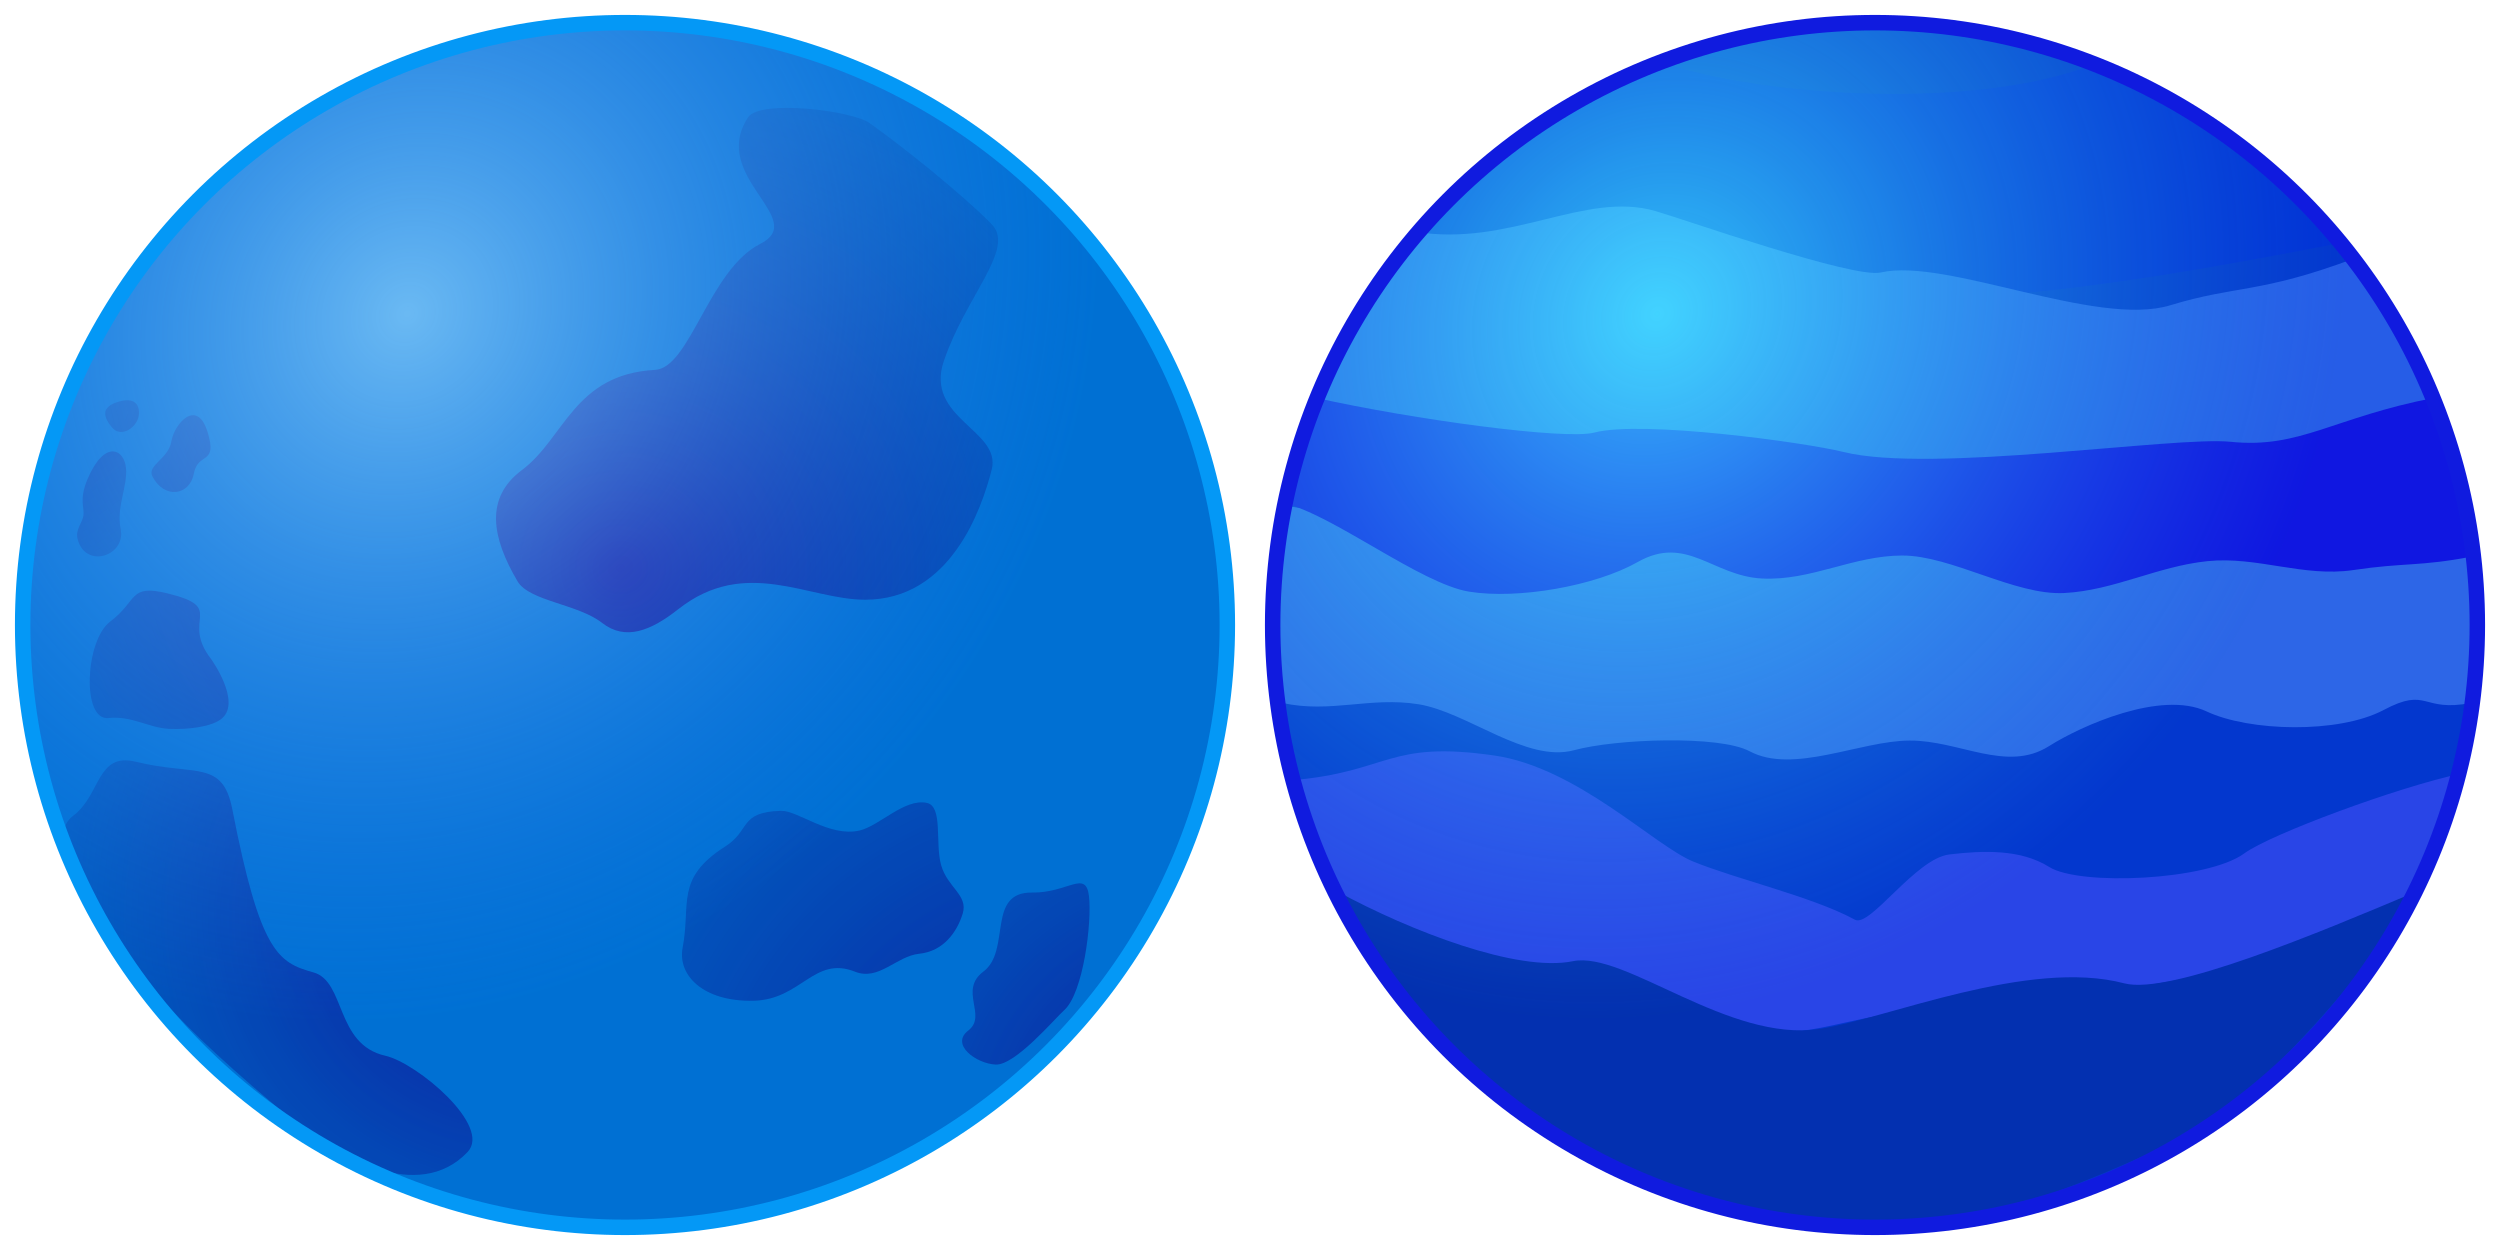 <?xml version="1.0" encoding="UTF-8" standalone="no"?>
<!-- Created with Inkscape (http://www.inkscape.org/) -->

<svg
   xmlns:dc="http://purl.org/dc/elements/1.1/"
   xmlns:cc="http://creativecommons.org/ns#"
   xmlns:rdf="http://www.w3.org/1999/02/22-rdf-syntax-ns#"
   xmlns:svg="http://www.w3.org/2000/svg"
   xmlns="http://www.w3.org/2000/svg"
   xmlns:xlink="http://www.w3.org/1999/xlink"
   xmlns:sodipodi="http://sodipodi.sourceforge.net/DTD/sodipodi-0.dtd"
   xmlns:inkscape="http://www.inkscape.org/namespaces/inkscape"
   width="1000"
   height="500"
   viewBox="0 0 1000 500"
   id="svg9722"
   version="1.1"
   inkscape:version="0.91 r13725"
   sodipodi:docname="planet_sheet.svg">
  <defs
     id="defs9724">
    <clipPath
       clipPathUnits="userSpaceOnUse"
       id="clipPath10288">
      <circle
         r="240.936"
         cy="250"
         cx="250"
         id="circle10290"
         style="display:inline;fill:#ffffff;fill-opacity:1;stroke:none;stroke-width:6.189;stroke-miterlimit:4;stroke-dasharray:none;stroke-opacity:1"
         clip-path="none" />
    </clipPath>
    <radialGradient
       inkscape:collect="always"
       xlink:href="#linearGradient6175"
       id="radialGradient6181"
       cx="223.131"
       cy="264.101"
       fx="223.131"
       fy="264.101"
       r="138.865"
       gradientTransform="matrix(1.609,-9.1775242e-8,8.751395e-8,1.534,18.976,-703.83)"
       gradientUnits="userSpaceOnUse" />
    <linearGradient
       inkscape:collect="always"
       id="linearGradient6175">
      <stop
         style="stop-color:#130080;stop-opacity:1"
         offset="0"
         id="stop6177" />
      <stop
         style="stop-color:#00428a;stop-opacity:0.257"
         offset="1"
         id="stop6179" />
    </linearGradient>
    <filter
       inkscape:collect="always"
       style="color-interpolation-filters:sRGB"
       id="filter9690"
       x="-0.04"
       width="1.08"
       y="-0.038"
       height="1.077">
      <feGaussianBlur
         inkscape:collect="always"
         stdDeviation="3.349"
         id="feGaussianBlur9692" />
    </filter>
    <radialGradient
       inkscape:collect="always"
       xlink:href="#linearGradient6175"
       id="radialGradient6185"
       gradientUnits="userSpaceOnUse"
       gradientTransform="matrix(1.609,-9.1775242e-8,8.751395e-8,1.534,-65.31,-486.688)"
       cx="251.778"
       cy="213.718"
       fx="251.778"
       fy="213.718"
       r="138.865" />
    <filter
       inkscape:collect="always"
       style="color-interpolation-filters:sRGB"
       id="filter9694"
       x="-0.049"
       width="1.098"
       y="-0.048"
       height="1.097">
      <feGaussianBlur
         inkscape:collect="always"
         stdDeviation="3.349"
         id="feGaussianBlur9696" />
    </filter>
    <radialGradient
       inkscape:collect="always"
       xlink:href="#linearGradient6175"
       id="radialGradient6189"
       gradientUnits="userSpaceOnUse"
       gradientTransform="matrix(1.609,-9.1775242e-8,8.751395e-8,1.534,-63.881,-585.83)"
       cx="237.337"
       cy="177.506"
       fx="237.337"
       fy="177.506"
       r="138.865" />
    <filter
       inkscape:collect="always"
       style="color-interpolation-filters:sRGB"
       id="filter9698"
       x="-0.145"
       width="1.289"
       y="-0.145"
       height="1.29">
      <feGaussianBlur
         inkscape:collect="always"
         stdDeviation="3.349"
         id="feGaussianBlur9700" />
    </filter>
    <radialGradient
       inkscape:collect="always"
       xlink:href="#linearGradient6175"
       id="radialGradient6193"
       gradientUnits="userSpaceOnUse"
       gradientTransform="matrix(-0.146,-1.602,1.528,-0.139,-146.29,-46.6)"
       cx="237.337"
       cy="177.506"
       fx="237.337"
       fy="177.506"
       r="138.865" />
    <filter
       inkscape:collect="always"
       style="color-interpolation-filters:sRGB"
       id="filter9702"
       x="-0.409"
       width="1.819"
       y="-0.191"
       height="1.383">
      <feGaussianBlur
         inkscape:collect="always"
         stdDeviation="3.349"
         id="feGaussianBlur9704" />
    </filter>
    <radialGradient
       inkscape:collect="always"
       xlink:href="#linearGradient6175"
       id="radialGradient6197"
       gradientUnits="userSpaceOnUse"
       gradientTransform="matrix(-0.397,1.559,-1.487,-0.379,597.15,-523.231)"
       cx="174.719"
       cy="137.05"
       fx="174.719"
       fy="137.05"
       r="138.865" />
    <filter
       inkscape:collect="always"
       style="color-interpolation-filters:sRGB"
       id="filter9706"
       x="-0.34"
       width="1.68"
       y="-0.262"
       height="1.523">
      <feGaussianBlur
         inkscape:collect="always"
         stdDeviation="3.349"
         id="feGaussianBlur9708" />
    </filter>
    <radialGradient
       inkscape:collect="always"
       xlink:href="#linearGradient6175"
       id="radialGradient6201"
       gradientUnits="userSpaceOnUse"
       gradientTransform="matrix(-0.397,1.559,-1.487,-0.379,578.757,-543.945)"
       cx="187.697"
       cy="125.205"
       fx="187.697"
       fy="125.205"
       r="138.865" />
    <filter
       inkscape:collect="always"
       style="color-interpolation-filters:sRGB"
       id="filter9710"
       x="-0.595"
       width="2.19"
       y="-0.633"
       height="2.267">
      <feGaussianBlur
         inkscape:collect="always"
         stdDeviation="3.349"
         id="feGaussianBlur9712" />
    </filter>
    <radialGradient
       inkscape:collect="always"
       xlink:href="#linearGradient6175"
       id="radialGradient6205"
       gradientUnits="userSpaceOnUse"
       gradientTransform="matrix(1.609,-9.1775242e-8,8.751395e-8,1.534,261.833,-482.259)"
       cx="221.096"
       cy="268.803"
       fx="221.096"
       fy="268.803"
       r="138.865" />
    <filter
       inkscape:collect="always"
       style="color-interpolation-filters:sRGB"
       id="filter9714"
       x="-0.158"
       width="1.315"
       y="-0.111"
       height="1.222">
      <feGaussianBlur
         inkscape:collect="always"
         stdDeviation="3.349"
         id="feGaussianBlur9716" />
    </filter>
    <radialGradient
       inkscape:collect="always"
       xlink:href="#linearGradient6175"
       id="radialGradient6209"
       gradientUnits="userSpaceOnUse"
       gradientTransform="matrix(2.042,-1.1656313e-7,1.1109482e-7,1.949,99.866,-616.118)"
       cx="229.009"
       cy="284.873"
       fx="229.009"
       fy="284.873"
       r="138.865" />
    <filter
       inkscape:collect="always"
       style="color-interpolation-filters:sRGB"
       id="filter9718"
       x="-0.071"
       width="1.143"
       y="-0.101"
       height="1.203">
      <feGaussianBlur
         inkscape:collect="always"
         stdDeviation="3.349"
         id="feGaussianBlur9720" />
    </filter>
    <radialGradient
       inkscape:collect="always"
       xlink:href="#linearGradient6155-9"
       id="radialGradient6161-3"
       cx="147.831"
       cy="709.63"
       fx="147.831"
       fy="709.63"
       r="239.031"
       gradientTransform="matrix(0.876,0.683,-0.753,0.966,697.557,-1186.713)"
       gradientUnits="userSpaceOnUse" />
    <linearGradient
       inkscape:collect="always"
       id="linearGradient6155-9">
      <stop
         style="stop-color:#89cbff;stop-opacity:0.776"
         offset="0"
         id="stop6157-9" />
      <stop
         style="stop-color:#004df2;stop-opacity:0.265"
         offset="1"
         id="stop6159-3" />
    </linearGradient>
    <clipPath
       clipPathUnits="userSpaceOnUse"
       id="clipPath10288-5">
      <circle
         r="240.936"
         cy="250"
         cx="250"
         id="circle10290-2"
         style="display:inline;fill:#ffffff;fill-opacity:1;stroke:none;stroke-width:6.189;stroke-miterlimit:4;stroke-dasharray:none;stroke-opacity:1"
         clip-path="none" />
    </clipPath>
    <filter
       inkscape:collect="always"
       style="color-interpolation-filters:sRGB"
       id="filter7515"
       x="-0.06"
       width="1.121"
       y="-0.28"
       height="1.559">
      <feGaussianBlur
         inkscape:collect="always"
         stdDeviation="12.058"
         id="feGaussianBlur7517" />
    </filter>
    <filter
       inkscape:collect="always"
       style="color-interpolation-filters:sRGB"
       id="filter7314"
       x="-0.091"
       width="1.182"
       y="-0.567"
       height="2.135">
      <feGaussianBlur
         inkscape:collect="always"
         stdDeviation="17.969"
         id="feGaussianBlur7316" />
    </filter>
    <filter
       inkscape:collect="always"
       style="color-interpolation-filters:sRGB"
       id="filter7523"
       x="-0.079"
       width="1.157"
       y="-0.304"
       height="1.609">
      <feGaussianBlur
         inkscape:collect="always"
         stdDeviation="12.058"
         id="feGaussianBlur7525" />
    </filter>
    <filter
       inkscape:collect="always"
       style="color-interpolation-filters:sRGB"
       id="filter7519"
       x="-0.065"
       width="1.129"
       y="-0.318"
       height="1.637">
      <feGaussianBlur
         inkscape:collect="always"
         stdDeviation="12.058"
         id="feGaussianBlur7521" />
    </filter>
    <filter
       inkscape:collect="always"
       style="color-interpolation-filters:sRGB"
       id="filter7511"
       x="-0.062"
       width="1.124"
       y="-0.28"
       height="1.559">
      <feGaussianBlur
         inkscape:collect="always"
         stdDeviation="12.058"
         id="feGaussianBlur7513" />
    </filter>
    <filter
       inkscape:collect="always"
       style="color-interpolation-filters:sRGB"
       id="filter7507"
       x="-0.067"
       width="1.134"
       y="-0.215"
       height="1.431">
      <feGaussianBlur
         inkscape:collect="always"
         stdDeviation="12.058"
         id="feGaussianBlur7509" />
    </filter>
    <radialGradient
       inkscape:collect="always"
       xlink:href="#linearGradient6155"
       id="radialGradient6161"
       cx="147.831"
       cy="709.63"
       fx="147.831"
       fy="709.63"
       r="239.031"
       gradientTransform="matrix(0.876,0.683,-0.753,0.966,863.222,-559.599)"
       gradientUnits="userSpaceOnUse" />
    <linearGradient
       inkscape:collect="always"
       id="linearGradient6155">
      <stop
         style="stop-color:#42edff;stop-opacity:0.776"
         offset="0"
         id="stop6157" />
      <stop
         style="stop-color:#0237c5;stop-opacity:0.42"
         offset="1"
         id="stop6159" />
    </linearGradient>
  </defs>
  <sodipodi:namedview
     id="base"
     pagecolor="#000000"
     bordercolor="#666666"
     borderopacity="1.0"
     inkscape:pageopacity="0"
     inkscape:pageshadow="2"
     inkscape:zoom="0.49497475"
     inkscape:cx="126.9748"
     inkscape:cy="99.255411"
     inkscape:document-units="px"
     inkscape:current-layer="layer9"
     showgrid="false"
     units="px"
     inkscape:window-width="1920"
     inkscape:window-height="1017"
     inkscape:window-x="-8"
     inkscape:window-y="-8"
     inkscape:window-maximized="1" />
  <g
     inkscape:groupmode="layer"
     id="layer9"
     inkscape:label="refs"
     sodipodi:insensitive="true">
    <g
       id="g10601"
       transform="translate(-129.817,525.797)">
      <path
         sodipodi:nodetypes="cccccccccccccccccccccccccccccccccccccccccccccccccccccccccccccccccccccccccccccccccccccccccccccccccccccccccccccccccccccccccccccccccccccccccccccccccccccccccccccccccccc"
         d="m 379.817,-518.515 -9.848,1.736 -9.848,1.737 -9.848,1.736 -9.848,1.736 -9.848,1.737 -9.848,1.736 -9.849,1.737 -9.848,1.736 -4.23,0.746 -8.66,5 -8.66,5 -8.66,5 -8.661,5 -8.66,5 -8.66,5 -8.66,5 -8.661,5 -3.719,2.148 -6.428,7.66 -6.428,7.661 -6.428,7.66 -6.428,7.661 -6.428,7.66 -6.428,7.661 -6.428,7.66 -6.427,7.66 -2.761,3.291 -3.421,9.397 -3.42,9.397 -3.42,9.397 -3.42,9.396 -3.42,9.397 -3.421,9.397 -3.42,9.397 -3.42,9.397 -1.469,4.036 0,10 0,10 0,10 0,10 0,10 0,10 0,10 0,10 0,4.296 3.42,9.397 3.42,9.396 3.421,9.397 3.42,9.397 3.42,9.397 3.42,9.397 3.42,9.397 3.421,9.397 1.469,4.036 6.428,7.661 6.427,7.66 6.428,7.661 6.428,7.66 6.428,7.66 6.428,7.661 6.428,7.66 6.428,7.661 2.761,3.29 8.66,5 8.66,5 8.66,5 8.661,5 8.66,5 8.66,5 8.66,5 8.661,5 3.719,2.148 9.848,1.736 9.849,1.737 9.848,1.736 9.848,1.737 9.848,1.736 9.848,1.737 9.848,1.736 9.848,1.737 4.23,0.745 9.848,-1.736 9.848,-1.737 9.848,-1.736 9.848,-1.736 9.848,-1.737 9.848,-1.736 9.849,-1.737 9.848,-1.736 4.23,-0.746 8.66,-5 8.66,-5 8.66,-5 8.661,-5 8.66,-5 8.66,-5 8.66,-5 8.661,-5 3.719,-2.148 6.428,-7.66 6.428,-7.661 6.428,-7.66 6.428,-7.661 6.428,-7.66 6.428,-7.66 6.428,-7.661 6.427,-7.66 2.761,-3.291 3.421,-9.397 3.42,-9.397 3.42,-9.396 3.42,-9.397 3.42,-9.397 3.421,-9.397 3.42,-9.397 3.42,-9.397 1.469,-4.036 0,-10 0,-10 0,-10 0,-10 0,-10 0,-10 0,-10 0,-10 0,-4.295 -3.42,-9.397 -3.42,-9.397 -3.421,-9.397 -3.42,-9.397 -3.42,-9.397 -3.42,-9.397 -3.42,-9.397 -3.421,-9.397 -1.469,-4.036 -6.427,-7.661 -6.428,-7.66 -6.428,-7.66 -6.428,-7.661 -6.428,-7.66 -6.428,-7.661 -6.428,-7.66 -6.428,-7.661 -2.76,-3.29 -8.661,-5 -8.66,-5 -8.66,-5 -8.66,-5 -8.661,-5 -8.66,-5 -8.66,-5 -8.66,-5 -3.72,-2.148 -9.848,-1.736 -9.848,-1.737 -9.848,-1.736 -9.849,-1.737 -9.848,-1.736 -9.848,-1.737 -9.848,-1.736 -9.848,-1.737 -4.23,-0.745 z"
         id="path6172-3"
         inkscape:connector-curvature="0"
         style="display:inline;fill:#007dc9;fill-opacity:1;stroke:none;stroke-width:10;stroke-linecap:butt;stroke-linejoin:round;stroke-miterlimit:4;stroke-dasharray:none;stroke-opacity:1" />
      <path
         sodipodi:nodetypes="ssssssssssssss"
         inkscape:connector-curvature="0"
         id="path6168"
         d="m 338.592,-337.785 c -14.965,11.187 -12.063,26.973 -1.788,44.471 4.718,8.033 24.01,9.007 33.873,16.693 9.293,7.242 19.445,3.164 30.455,-5.507 13.452,-10.595 26.479,-11.54 38.972,-9.836 12.493,1.704 24.452,6.056 35.769,6.056 34.052,0 46.564,-36.045 50.628,-52.077 4,-15.779 -26.937,-20.404 -19.141,-43.421 8.659,-25.563 28.078,-44.394 19.595,-54.165 -4.242,-4.886 -26.259,-24.494 -49.325,-41.005 -6.973,-4.992 -43.786,-9.572 -48.594,-2.269 -15.582,23.669 24.574,40.656 4.863,50.605 -20.462,10.328 -28.052,49.63 -42.099,50.395 -32.413,1.765 -36.149,27.308 -53.209,40.061 z"
         style="fill:url(#radialGradient6181);fill-opacity:1;fill-rule:evenodd;stroke:none;stroke-width:1.354;stroke-linecap:butt;stroke-linejoin:miter;stroke-miterlimit:4;stroke-dasharray:none;stroke-opacity:1;filter:url(#filter9690)" />
      <path
         style="fill:url(#radialGradient6185);fill-opacity:1;fill-rule:evenodd;stroke:none;stroke-width:1.354;stroke-linecap:butt;stroke-linejoin:miter;stroke-miterlimit:4;stroke-dasharray:none;stroke-opacity:1;filter:url(#filter9694)"
         d="m 174.306,-153.499 c 9.997,15.785 20.742,33.314 75.355,78.042 14.415,11.806 47.458,31.282 67.185,10.471 9.864,-10.405 -20.284,-35.666 -32.907,-38.516 -20.079,-4.533 -15.803,-29.756 -28.775,-33.351 -14.097,-3.907 -21.259,-7.972 -32.425,-65.248 -3.901,-20.009 -14.856,-13.152 -38.587,-18.993 -15.76,-3.879 -13.898,13.21 -25.062,21.591 -10.071,7.56 1.725,24.702 15.215,46.003 z"
         id="path6183"
         inkscape:connector-curvature="0"
         sodipodi:nodetypes="sssssssss" />
      <path
         sodipodi:nodetypes="sssssss"
         inkscape:connector-curvature="0"
         id="path6187"
         d="m 173.199,-238.586 c 9.133,-1.004 16.349,3.952 24.164,4.331 7.815,0.379 17.532,-0.855 21.35,-4.265 7.638,-6.82 -4.393,-23.58 -4.393,-23.58 -12.543,-16.07 6.357,-20.476 -17.374,-26.316 -15.76,-3.879 -11.877,2.856 -23.042,11.237 -10.071,7.56 -11.504,39.78 -0.705,38.593 z"
         style="fill:url(#radialGradient6189);fill-opacity:1;fill-rule:evenodd;stroke:none;stroke-width:1.354;stroke-linecap:butt;stroke-linejoin:miter;stroke-miterlimit:4;stroke-dasharray:none;stroke-opacity:1;filter:url(#filter9698)" />
      <path
         style="fill:url(#radialGradient6193);fill-opacity:1;fill-rule:evenodd;stroke:none;stroke-width:1.354;stroke-linecap:butt;stroke-linejoin:miter;stroke-miterlimit:4;stroke-dasharray:none;stroke-opacity:1;filter:url(#filter9702)"
         d="m 178.09,-314.113 c -1.826,-9.005 2.8,-16.806 2.128,-24.456 -0.672,-7.65 -8.635,-11.607 -15.424,4.509 -3.394,8.058 -1.202,11.357 -1.581,14.352 -0.379,2.995 -3.33,5.687 -2.362,9.501 1.549,6.103 6.398,7.788 10.591,6.617 4.192,-1.171 7.728,-5.199 6.648,-10.523 z"
         id="path6191"
         inkscape:connector-curvature="0"
         sodipodi:nodetypes="szsssss" />
      <path
         inkscape:transform-center-y="-0.57323397"
         inkscape:transform-center-x="-0.79848524"
         sodipodi:nodetypes="zszzz"
         inkscape:connector-curvature="0"
         id="path6195"
         d="m 198.368,-349.248 c -1.164,7.071 -9.921,9.545 -7.559,14.087 4.723,9.085 14.881,7.684 16.547,-1.203 1.666,-8.887 9.693,-3.154 5.454,-16.716 -4.239,-13.562 -13.277,-3.239 -14.441,3.832 z"
         style="fill:url(#radialGradient6197);fill-opacity:1;fill-rule:evenodd;stroke:none;stroke-width:1.354;stroke-linecap:butt;stroke-linejoin:miter;stroke-miterlimit:4;stroke-dasharray:none;stroke-opacity:1;filter:url(#filter9706)" />
      <path
         style="fill:url(#radialGradient6201);fill-opacity:1;fill-rule:evenodd;stroke:none;stroke-width:1.354;stroke-linecap:butt;stroke-linejoin:miter;stroke-miterlimit:4;stroke-dasharray:none;stroke-opacity:1;filter:url(#filter9710)"
         d="m 176.225,-364.784 c -6.057,2.19 -4.91,5.96 -1.663,9.919 3.776,4.603 10.539,-0.206 10.829,-5.249 0.29,-5.043 -3.109,-6.86 -9.166,-4.67 z"
         id="path6199"
         inkscape:connector-curvature="0"
         sodipodi:nodetypes="zszz"
         inkscape:transform-center-x="-0.79848524"
         inkscape:transform-center-y="-0.57323397" />
      <path
         style="fill:url(#radialGradient6205);fill-opacity:1;fill-rule:evenodd;stroke:none;stroke-width:1.354;stroke-linecap:butt;stroke-linejoin:miter;stroke-miterlimit:4;stroke-dasharray:none;stroke-opacity:1;filter:url(#filter9714)"
         d="m 517.127,-113.586 c -7.294,5.588 3.134,13.238 10.949,13.617 7.815,0.379 23.603,-18.355 27.422,-21.765 7.638,-6.82 11.164,-35.188 9.893,-45.723 -1.272,-10.535 -8.53,-1.111 -22.731,-1.316 -18.36,-0.266 -8.306,23.213 -19.47,31.594 -10.071,7.56 1.711,17.637 -6.062,23.593 z"
         id="path6203"
         inkscape:connector-curvature="0"
         sodipodi:nodetypes="ssszsss" />
      <path
         sodipodi:nodetypes="sssssssssss"
         inkscape:connector-curvature="0"
         id="path6207"
         d="m 402.871,-146.706 c -2.091,10.948 8.13,21.631 28.314,21.213 19.118,-0.395 24.233,-18.146 40.613,-11.638 9.609,3.818 16.514,-6.219 25.739,-7.171 9.689,-1 15.126,-8.725 17.37,-16.094 2.244,-7.369 -6.127,-10.437 -8.632,-19.322 -2.505,-8.885 0.855,-23.588 -5.764,-24.931 -9.008,-1.827 -18.924,9.226 -26.9,11.062 -12.027,2.767 -24.619,-8.073 -31.424,-7.882 -16.843,0.472 -12.111,7.824 -22.219,14.232 -20.217,12.817 -13.709,22.795 -17.096,40.531 z"
         style="fill:url(#radialGradient6209);fill-opacity:1;fill-rule:evenodd;stroke:none;stroke-width:1.354;stroke-linecap:butt;stroke-linejoin:miter;stroke-miterlimit:4;stroke-dasharray:none;stroke-opacity:1;filter:url(#filter9718)" />
      <path
         style="display:inline;fill:url(#radialGradient6161-3);fill-opacity:1;stroke:none;stroke-width:10;stroke-linecap:butt;stroke-linejoin:round;stroke-miterlimit:4;stroke-dasharray:none;stroke-opacity:1"
         inkscape:connector-curvature="0"
         id="path6152-9"
         d="m 379.817,-518.515 -9.848,1.736 -9.848,1.737 -9.848,1.736 -9.848,1.736 -9.848,1.737 -9.848,1.736 -9.849,1.737 -9.848,1.736 -4.23,0.746 -8.66,5 -8.66,5 -8.66,5 -8.661,5 -8.66,5 -8.66,5 -8.66,5 -8.661,5 -3.719,2.148 -6.428,7.66 -6.428,7.661 -6.428,7.66 -6.428,7.661 -6.428,7.66 -6.428,7.661 -6.428,7.66 -6.427,7.66 -2.761,3.291 -3.421,9.397 -3.42,9.397 -3.42,9.397 -3.42,9.396 -3.42,9.397 -3.421,9.397 -3.42,9.397 -3.42,9.397 -1.469,4.036 0,10 0,10 0,10 0,10 0,10 0,10 0,10 0,10 0,4.296 3.42,9.397 3.42,9.396 3.421,9.397 3.42,9.397 3.42,9.397 3.42,9.397 3.42,9.397 3.421,9.397 1.469,4.036 6.428,7.661 6.427,7.66 6.428,7.661 6.428,7.66 6.428,7.66 6.428,7.661 6.428,7.66 6.428,7.661 2.761,3.29 8.66,5 8.66,5 8.66,5 8.661,5 8.66,5 8.66,5 8.66,5 8.661,5 3.719,2.148 9.848,1.736 9.849,1.737 9.848,1.736 9.848,1.737 9.848,1.736 9.848,1.737 9.848,1.736 9.848,1.737 4.23,0.745 9.848,-1.736 9.848,-1.737 9.848,-1.736 9.848,-1.736 9.848,-1.737 9.848,-1.736 9.849,-1.737 9.848,-1.736 4.23,-0.746 8.66,-5 8.66,-5 8.66,-5 8.661,-5 8.66,-5 8.66,-5 8.66,-5 8.661,-5 3.719,-2.148 6.428,-7.66 6.428,-7.661 6.428,-7.66 6.428,-7.661 6.428,-7.66 6.428,-7.66 6.428,-7.661 6.427,-7.66 2.761,-3.291 3.421,-9.397 3.42,-9.397 3.42,-9.396 3.42,-9.397 3.42,-9.397 3.421,-9.397 3.42,-9.397 3.42,-9.397 1.469,-4.036 0,-10 0,-10 0,-10 0,-10 0,-10 0,-10 0,-10 0,-10 0,-4.295 -3.42,-9.397 -3.42,-9.397 -3.421,-9.397 -3.42,-9.397 -3.42,-9.397 -3.42,-9.397 -3.42,-9.397 -3.421,-9.397 -1.469,-4.036 -6.427,-7.661 -6.428,-7.66 -6.428,-7.66 -6.428,-7.661 -6.428,-7.66 -6.428,-7.661 -6.428,-7.66 -6.428,-7.661 -2.76,-3.29 -8.661,-5 -8.66,-5 -8.66,-5 -8.66,-5 -8.661,-5 -8.66,-5 -8.66,-5 -8.66,-5 -3.72,-2.148 -9.848,-1.736 -9.848,-1.737 -9.848,-1.736 -9.849,-1.737 -9.848,-1.736 -9.848,-1.737 -9.848,-1.736 -9.848,-1.737 -4.23,-0.745 z"
         sodipodi:nodetypes="cccccccccccccccccccccccccccccccccccccccccccccccccccccccccccccccccccccccccccccccccccccccccccccccccccccccccccccccccccccccccccccccccccccccccccccccccccccccccccccccccccc" />
      <circle
         r="240.936"
         cy="-275.797"
         cx="379.817"
         id="path6164-1"
         style="display:inline;fill:none;fill-opacity:1;stroke:#0498f6;stroke-width:6.189;stroke-miterlimit:4;stroke-dasharray:none;stroke-opacity:1" />
    </g>
  </g>
  <g
     inkscape:label="planets"
     inkscape:groupmode="layer"
     id="layer1"
     transform="translate(0,-552.362)"
     sodipodi:insensitive="true">
    <g
       id="g6918"
       transform="translate(204.518,451.046)">
      <path
         sodipodi:nodetypes="cccccccccccccccccccccccccccccccccccccccccccccccccccccccccccccccccccccccccccccccccccccccccccccccccccccccccccccccccccccccccccccccccccccccccccccccccccccccccccccccccccc"
         d="m 545.482,108.598 -9.848,1.736 -9.848,1.737 -9.848,1.736 -9.848,1.736 -9.848,1.737 -9.848,1.736 -9.849,1.737 -9.848,1.736 -4.23,0.746 -8.66,5 -8.66,5 -8.66,5 -8.661,5 -8.66,5 -8.66,5 -8.66,5 -8.661,5 -3.719,2.148 -6.428,7.66 -6.428,7.661 -6.428,7.66 -6.428,7.661 -6.428,7.66 -6.428,7.661 -6.428,7.66 -6.427,7.66 -2.761,3.291 -3.421,9.397 -3.42,9.397 -3.42,9.397 -3.42,9.396 -3.42,9.397 -3.421,9.397 -3.42,9.397 -3.42,9.397 -1.469,4.036 0,10 0,10 0,10 0,10 0,10 0,10 0,10 0,10 0,4.296 3.42,9.397 3.42,9.396 3.421,9.397 3.42,9.397 3.42,9.397 3.42,9.397 3.42,9.397 3.421,9.397 1.469,4.036 6.428,7.661 6.427,7.66 6.428,7.661 6.428,7.66 6.428,7.66 6.428,7.661 6.428,7.66 6.428,7.661 2.761,3.29 8.66,5 8.66,5 8.66,5 8.661,5 8.66,5 8.66,5 8.66,5 8.661,5 3.719,2.148 9.848,1.736 9.849,1.737 9.848,1.736 9.848,1.737 9.848,1.736 9.848,1.737 9.848,1.736 9.848,1.737 4.23,0.745 9.848,-1.736 9.848,-1.737 9.848,-1.736 9.848,-1.736 9.848,-1.737 9.848,-1.736 9.849,-1.737 9.848,-1.736 4.23,-0.746 8.66,-5 8.66,-5 8.66,-5 8.661,-5 8.66,-5 8.66,-5 8.66,-5 8.661,-5 3.719,-2.148 6.428,-7.66 6.428,-7.661 6.428,-7.66 6.428,-7.661 6.428,-7.66 6.428,-7.66 6.428,-7.661 6.427,-7.66 2.761,-3.291 3.421,-9.397 3.42,-9.397 3.42,-9.396 3.42,-9.397 3.42,-9.397 3.421,-9.397 3.42,-9.397 3.42,-9.397 1.469,-4.036 0,-10 0,-10 0,-10 0,-10 0,-10 0,-10 0,-10 0,-10 0,-4.295 -3.42,-9.397 -3.42,-9.397 -3.421,-9.397 -3.42,-9.397 -3.42,-9.397 -3.42,-9.397 -3.42,-9.397 -3.421,-9.397 -1.469,-4.036 -6.427,-7.661 -6.428,-7.66 -6.428,-7.66 -6.428,-7.661 -6.428,-7.66 -6.428,-7.661 -6.428,-7.66 -6.428,-7.661 -2.76,-3.29 -8.661,-5 -8.66,-5 -8.66,-5 -8.66,-5 -8.661,-5 -8.66,-5 -8.66,-5 -8.66,-5 -3.72,-2.148 -9.848,-1.736 -9.848,-1.737 -9.848,-1.736 -9.849,-1.737 -9.848,-1.736 -9.848,-1.737 -9.848,-1.736 -9.848,-1.737 -4.23,-0.745 z"
         id="path6172"
         inkscape:connector-curvature="0"
         style="display:inline;fill:#0337d4;fill-opacity:1;stroke:none;stroke-width:10;stroke-linecap:butt;stroke-linejoin:round;stroke-miterlimit:4;stroke-dasharray:none;stroke-opacity:1" />
      <g
         clip-path="url(#clipPath10288-5)"
         id="g10280"
         transform="translate(295.482,101.316)">
        <path
           style="fill:#4b88ff;fill-opacity:1;stroke:none;stroke-width:1.354;stroke-miterlimit:4;stroke-dasharray:none;stroke-opacity:1;filter:url(#filter7515)"
           d="m 486.743,200.262 c 1.607,17.149 4.875,55.928 1.77,80.897 -20.114,3.921 -17.11,-6.678 -35.057,2.84 -18.069,9.583 -53.796,8.604 -70.807,0.581 -18.223,-8.595 -50.154,5.698 -63.054,13.873 -16.894,10.706 -35.86,-2.329 -55.739,-2.235 -19.878,0.094 -46.559,13.598 -64.014,4.279 -12.187,-6.507 -53.606,-4.959 -70.202,-0.424 -19.033,5.201 -42.714,-15.218 -62.181,-18.364 -19.467,-3.147 -35.313,3.747 -54.599,-0.551 -6.096,-33.249 0.438,-66.606 0.438,-78.933 154.194,23.05 311.586,21.184 473.443,-1.963 z"
           id="path6213"
           inkscape:connector-curvature="0"
           sodipodi:nodetypes="ccsssssssccc" />
        <path
           sodipodi:nodetypes="ccsssssssccc"
           inkscape:connector-curvature="0"
           id="path6216"
           d="m 473.203,159.435 c 4.89,18.159 9.995,40.044 15.224,63.245 -20.114,3.921 -26.971,2.331 -47.004,5.328 -20.033,2.997 -38.508,-5.587 -58.453,-3.544 -19.945,2.043 -37.319,11.684 -57.17,12.744 -19.851,1.06 -45.209,-15.046 -64.959,-14.999 -19.75,0.048 -36.419,10.188 -56.062,9.193 -19.644,-0.995 -30.141,-17.67 -49.671,-6.604 C 138.019,234.48 107.012,239.821 87.601,236.654 68.19,233.487 32.678,205.519 13.392,201.221 18.904,173.151 24.404,167.264 27.976,155.472 182.169,178.522 311.346,182.583 473.203,159.435 Z"
           style="fill:#1900f4;fill-opacity:1;stroke:none;stroke-width:1.354;stroke-miterlimit:4;stroke-dasharray:none;stroke-opacity:1;filter:url(#filter7314)" />
        <path
           sodipodi:nodetypes="ccccc"
           inkscape:connector-curvature="0"
           id="path6222"
           d="m 338.157,25.394 c 42.739,20.858 78.584,49.852 96.785,72.05 C 274.027,128.814 220.716,127.538 66.433,93.159 98.529,62.579 138.741,36.077 164.376,24.889 204.17,38.595 291.205,44.501 338.157,25.394 Z"
           style="fill:#002de1;fill-opacity:1;stroke:none;stroke-width:1.354;stroke-miterlimit:4;stroke-dasharray:none;stroke-opacity:1;filter:url(#filter7523)" />
        <path
           style="fill:#4078ff;fill-opacity:1;stroke:none;stroke-width:1.354;stroke-miterlimit:4;stroke-dasharray:none;stroke-opacity:1;filter:url(#filter7519)"
           d="m 441.278,103.542 c 11.607,17.863 21.054,29.934 32.235,55.617 -40.229,7.842 -53.581,20.413 -81.196,17.564 -22.487,-2.32 -119.819,12.802 -154.933,4.062 -15.477,-3.853 -80.744,-12.764 -99.646,-7.761 C 126.129,176.096 65.004,167.754 26.433,159.159 46.052,120.91 56.583,106.875 65.956,92.657 c 37.475,6.394 68.037,-16.419 96.151,-8.251 11.41,3.315 79.301,27.112 90.181,24.592 26.101,-6.043 86.375,22.095 115.746,13.134 26.654,-8.132 35.637,-4.589 73.244,-18.59 z"
           id="path6218"
           inkscape:connector-curvature="0"
           sodipodi:nodetypes="ccsssccsssc" />
        <path
           sodipodi:nodetypes="ccsssssssccssssssc"
           inkscape:connector-curvature="0"
           id="path6940"
           d="m 484.723,309.359 c -7.484,20.685 -18.864,45.826 -30.049,68.27 -20.114,3.921 -17.11,-7.688 -35.057,1.83 -18.069,9.583 -22.796,9.837 -41.512,11.693 -15.193,1.506 -47.629,8.224 -60.528,16.398 -16.894,10.706 -35.86,-2.329 -55.739,-2.235 -19.878,0.094 -46.559,13.598 -64.014,4.279 -12.187,-6.507 -53.606,-4.959 -70.202,-0.424 -19.033,5.201 -30.592,-13.45 -44.251,-20.385 -17.583,-8.927 -15.363,0.211 -34.648,-4.086 -16.197,-29.713 -20.464,-35.651 -31.886,-72.62 39.053,-3.329 38.113,-16.058 80.846,-9.882 33.168,4.793 64.121,36.109 79.584,42.406 17.686,7.202 47.9,14.127 64.705,23.278 6.027,3.282 24.272,-24.534 37.816,-26.114 13.545,-1.58 28.451,-2.179 39.923,5.03 12.158,7.64 63.23,5.436 78.025,-5.453 10.347,-7.616 61.423,-26.578 86.988,-31.986 z"
           style="fill:#454fff;fill-opacity:1;stroke:none;stroke-width:1.354;stroke-miterlimit:4;stroke-dasharray:none;stroke-opacity:1;filter:url(#filter7511)" />
        <path
           sodipodi:nodetypes="ccsccsssc"
           inkscape:connector-curvature="0"
           id="path6220"
           d="m 466.516,356.654 c -16.964,29.189 -48.469,63.516 -79.431,92.049 -69.386,33.043 -101.321,42.625 -136.445,42.381 -35.44,-0.246 -69.33,-9.487 -130.757,-36.594 -43.997,-36.405 -53.892,-43.521 -84.814,-97.836 29.263,15.871 71.947,32.341 94.122,27.818 20.684,-4.219 62.301,32.702 98.727,27.083 26.856,-4.143 83.623,-28.279 121.771,-18.224 18.266,4.814 77.79,-20.232 116.826,-36.676 z"
           style="fill:#032ba0;fill-opacity:1;stroke:none;stroke-width:1.354;stroke-miterlimit:4;stroke-dasharray:none;stroke-opacity:1;filter:url(#filter7507)" />
      </g>
      <path
         style="display:inline;fill:url(#radialGradient6161);fill-opacity:1;stroke:none;stroke-width:10;stroke-linecap:butt;stroke-linejoin:round;stroke-miterlimit:4;stroke-dasharray:none;stroke-opacity:1"
         inkscape:connector-curvature="0"
         id="path6152"
         d="m 545.482,108.598 -9.848,1.736 -9.848,1.737 -9.848,1.736 -9.848,1.736 -9.848,1.737 -9.848,1.736 -9.849,1.737 -9.848,1.736 -4.23,0.746 -8.66,5 -8.66,5 -8.66,5 -8.661,5 -8.66,5 -8.66,5 -8.66,5 -8.661,5 -3.719,2.148 -6.428,7.66 -6.428,7.661 -6.428,7.66 -6.428,7.661 -6.428,7.66 -6.428,7.661 -6.428,7.66 -6.427,7.66 -2.761,3.291 -3.421,9.397 -3.42,9.397 -3.42,9.397 -3.42,9.396 -3.42,9.397 -3.421,9.397 -3.42,9.397 -3.42,9.397 -1.469,4.036 0,10 0,10 0,10 0,10 0,10 0,10 0,10 0,10 0,4.296 3.42,9.397 3.42,9.396 3.421,9.397 3.42,9.397 3.42,9.397 3.42,9.397 3.42,9.397 3.421,9.397 1.469,4.036 6.428,7.661 6.427,7.66 6.428,7.661 6.428,7.66 6.428,7.66 6.428,7.661 6.428,7.66 6.428,7.661 2.761,3.29 8.66,5 8.66,5 8.66,5 8.661,5 8.66,5 8.66,5 8.66,5 8.661,5 3.719,2.148 9.848,1.736 9.849,1.737 9.848,1.736 9.848,1.737 9.848,1.736 9.848,1.737 9.848,1.736 9.848,1.737 4.23,0.745 9.848,-1.736 9.848,-1.737 9.848,-1.736 9.848,-1.736 9.848,-1.737 9.848,-1.736 9.849,-1.737 9.848,-1.736 4.23,-0.746 8.66,-5 8.66,-5 8.66,-5 8.661,-5 8.66,-5 8.66,-5 8.66,-5 8.661,-5 3.719,-2.148 6.428,-7.66 6.428,-7.661 6.428,-7.66 6.428,-7.661 6.428,-7.66 6.428,-7.66 6.428,-7.661 6.427,-7.66 2.761,-3.291 3.421,-9.397 3.42,-9.397 3.42,-9.396 3.42,-9.397 3.42,-9.397 3.421,-9.397 3.42,-9.397 3.42,-9.397 1.469,-4.036 0,-10 0,-10 0,-10 0,-10 0,-10 0,-10 0,-10 0,-10 0,-4.295 -3.42,-9.397 -3.42,-9.397 -3.421,-9.397 -3.42,-9.397 -3.42,-9.397 -3.42,-9.397 -3.42,-9.397 -3.421,-9.397 -1.469,-4.036 -6.427,-7.661 -6.428,-7.66 -6.428,-7.66 -6.428,-7.661 -6.428,-7.66 -6.428,-7.661 -6.428,-7.66 -6.428,-7.661 -2.76,-3.29 -8.661,-5 -8.66,-5 -8.66,-5 -8.66,-5 -8.661,-5 -8.66,-5 -8.66,-5 -8.66,-5 -3.72,-2.148 -9.848,-1.736 -9.848,-1.737 -9.848,-1.736 -9.849,-1.737 -9.848,-1.736 -9.848,-1.737 -9.848,-1.736 -9.848,-1.737 -4.23,-0.745 z"
         sodipodi:nodetypes="cccccccccccccccccccccccccccccccccccccccccccccccccccccccccccccccccccccccccccccccccccccccccccccccccccccccccccccccccccccccccccccccccccccccccccccccccccccccccccccccccccc" />
      <circle
         r="240.936"
         cy="351.316"
         cx="545.482"
         id="path6164"
         style="display:inline;fill:none;fill-opacity:1;stroke:#101bdf;stroke-width:6.189;stroke-miterlimit:4;stroke-dasharray:none;stroke-opacity:1" />
    </g>
  </g>
</svg>
